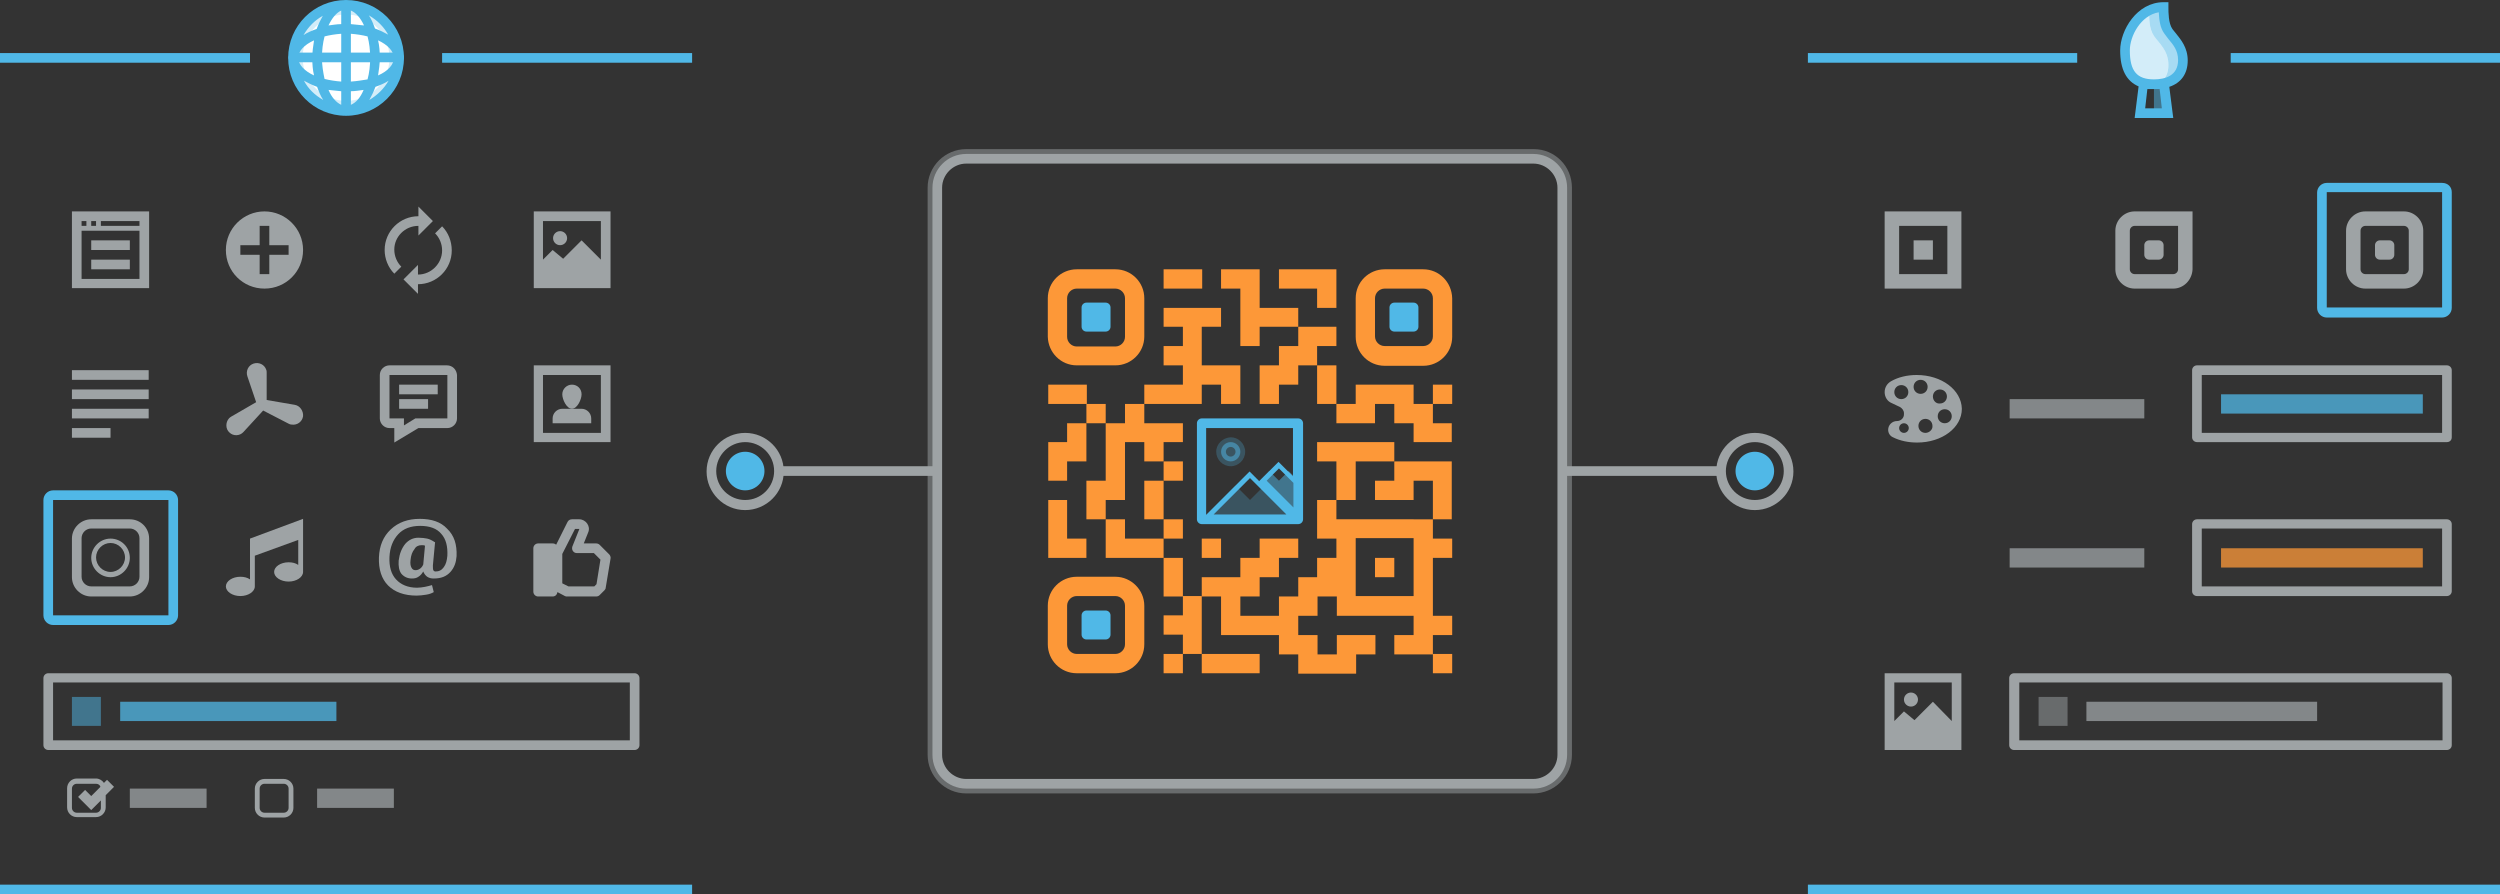 <?xml version="1.0" encoding="utf-8"?>
<!-- Generator: Adobe Illustrator 18.1.1, SVG Export Plug-In . SVG Version: 6.00 Build 0)  -->
<!DOCTYPE svg PUBLIC "-//W3C//DTD SVG 1.1//EN" "http://www.w3.org/Graphics/SVG/1.1/DTD/svg11.dtd">
<svg version="1.1" id="Ebene_1" xmlns="http://www.w3.org/2000/svg" xmlns:xlink="http://www.w3.org/1999/xlink" x="0px" y="0px"
	 width="570px" height="203.9px" viewBox="0 0 570 203.9" enable-background="new 0 0 570 203.9" xml:space="preserve">
<rect x="0" y="0" width="570" height="203.9" fill="#333333" stroke="none"/>
<g>
	<g>
		<g>
			<path fill="#9EA3A5" d="M144.7,171H11c-0.6,0-1.1-0.5-1.1-1.1v-15.3c0-0.6,0.5-1.1,1.1-1.1h133.7c0.6,0,1.1,0.5,1.1,1.1v15.3
				C145.8,170.5,145.3,171,144.7,171z M12.1,168.8h131.5v-13.2H12.1V168.8z"/>
		</g>
	</g>
	<g>
		<g>
			<path fill="#9EA3A5" d="M121.7,48.2v17.5h17.5V48.2H121.7z M132.6,54.8l-4.2,4.2l-2.4-2l-2.2,2.2v-8.8H137v8.8L132.6,54.8z"/>
		</g>
		<g>
			<circle fill="#9EA3A5" cx="127.7" cy="54.3" r="1.6"/>
		</g>
	</g>
	<g>
		<g>
			<path fill="#50B8E7" d="M38.4,114v26.3H12.1V114H38.4 M38.4,111.8H12.1c-1.2,0-2.2,1-2.2,2.2v26.3c0,1.2,1,2.2,2.2,2.2h26.3
				c1.2,0,2.2-1,2.2-2.2V114C40.6,112.8,39.6,111.8,38.4,111.8L38.4,111.8z"/>
		</g>
	</g>
	<g>
		<g>
			<path fill="#9EA3A5" d="M557.9,100.8h-57c-0.6,0-1.1-0.5-1.1-1.1V84.4c0-0.6,0.5-1.1,1.1-1.1h57c0.6,0,1.1,0.5,1.1,1.1v15.3
				C559,100.4,558.5,100.8,557.9,100.8z M502,98.7h54.8V85.5H502V98.7z"/>
		</g>
	</g>
	<g opacity="0.75">
		<g>
			<rect x="506.4" y="89.9" fill="#50B8E7" width="46" height="4.4"/>
		</g>
	</g>
	<g opacity="0.75">
		<g>
			<rect x="458.2" y="91" fill="#9EA3A5" width="30.7" height="4.4"/>
		</g>
	</g>
	<g opacity="0.75">
		<g>
			<rect x="458.2" y="125" fill="#9EA3A5" width="30.7" height="4.4"/>
		</g>
	</g>
	<g>
		<g>
			<path fill="#9EA3A5" d="M557.9,135.9h-57c-0.6,0-1.1-0.5-1.1-1.1v-15.3c0-0.6,0.5-1.1,1.1-1.1h57c0.6,0,1.1,0.5,1.1,1.1v15.3
				C559,135.4,558.5,135.9,557.9,135.9z M502,133.7h54.8v-13.2H502V133.7z"/>
		</g>
	</g>
	<g>
		<g>
			<g opacity="0.5">
				<g>
					<rect x="16.4" y="158.9" fill="#50B8E7" width="6.6" height="6.6"/>
				</g>
			</g>
			<g opacity="0.75">
				<g>
					<rect x="27.4" y="160" fill="#50B8E7" width="49.3" height="4.4"/>
				</g>
			</g>
			<g opacity="0.75">
				<g>
					<rect x="29.6" y="179.8" fill="#9EA3A5" width="17.5" height="4.4"/>
				</g>
			</g>
		</g>
	</g>
	<g>
		<g opacity="0.5">
			<g>
				<path fill="#9EA3A5" d="M349.7,36.2c3.6,0,6.6,2.9,6.6,6.6v129.3c0,3.6-2.9,6.6-6.6,6.6H220.3c-3.6,0-6.6-2.9-6.6-6.6V42.8
					c0-3.6,2.9-6.6,6.6-6.6H349.7 M349.7,34H220.3c-4.8,0-8.8,3.9-8.8,8.8v129.3c0,4.8,3.9,8.8,8.8,8.8h129.3c4.8,0,8.8-3.9,8.8-8.8
					V42.8C358.4,37.9,354.5,34,349.7,34L349.7,34z"/>
			</g>
		</g>
		<g>
			<path fill="#9EA3A5" d="M349.7,179.8H220.3c-4.2,0-7.7-3.4-7.7-7.7V42.8c0-4.2,3.4-7.7,7.7-7.7h129.3c4.2,0,7.7,3.4,7.7,7.7
				v129.3C357.3,176.3,353.9,179.8,349.7,179.8z M220.3,37.3c-3,0-5.5,2.5-5.5,5.5v129.3c0,3,2.5,5.5,5.5,5.5h129.3
				c3,0,5.5-2.5,5.5-5.5V42.8c0-3-2.5-5.5-5.5-5.5H220.3z"/>
		</g>
		<g>
			<rect x="356.2" y="106.3" fill="#9EA3A5" width="36.2" height="2.2"/>
		</g>
		<g>
			<rect x="177.6" y="106.3" fill="#9EA3A5" width="36.2" height="2.2"/>
		</g>
	</g>
	<g>
		<g>
			<path fill="#9EA3A5" d="M29.6,118.4h-8.8c-2.4,0-4.4,2-4.4,4.4v8.8c0,2.4,2,4.4,4.4,4.4h8.8c2.4,0,4.4-2,4.4-4.4v-8.8
				C34,120.3,32,118.4,29.6,118.4z M31.8,131.5c0,1.2-1,2.2-2.2,2.2h-8.8c-1.2,0-2.2-1-2.2-2.2v-8.8c0-1.2,1-2.2,2.2-2.2h8.8
				c1.2,0,2.2,1,2.2,2.2V131.5z"/>
		</g>
		<g>
			<path fill="#9EA3A5" d="M25.2,122.8c-2.4,0-4.4,2-4.4,4.4c0,2.4,2,4.4,4.4,4.4c2.4,0,4.4-2,4.4-4.4
				C29.6,124.7,27.6,122.8,25.2,122.8z M25.2,130.4c-1.8,0-3.3-1.5-3.3-3.3s1.5-3.3,3.3-3.3c1.8,0,3.3,1.5,3.3,3.3
				S27,130.4,25.2,130.4z"/>
		</g>
	</g>
	<g>
		<g>
			<path fill="#9EA3A5" d="M101.9,83.3H88.8c-1.2,0-2.2,1-2.2,2.2v9.9c0,1.2,1,2.2,2.2,2.2h1.1v3.3l5.5-3.3h6.6c1.2,0,2.2-1,2.2-2.2
				v-9.9C104.1,84.3,103.2,83.3,101.9,83.3z M101.9,95.4h-6.6h-0.6l-0.5,0.3L92.1,97v-1.6h-2.2h-1.1v-9.9h13.2V95.4z"/>
		</g>
		<g>
			<rect x="91" y="91" fill="#9EA3A5" width="6.6" height="2.2"/>
		</g>
		<g>
			<rect x="91" y="87.7" fill="#9EA3A5" width="8.8" height="2.2"/>
		</g>
	</g>
	<g>
		<g>
			<rect x="16.4" y="97.6" fill="#9EA3A5" width="8.8" height="2.2"/>
		</g>
	</g>
	<g>
		<g>
			<rect x="16.4" y="93.2" fill="#9EA3A5" width="17.5" height="2.2"/>
		</g>
	</g>
	<g>
		<g>
			<rect x="16.4" y="84.4" fill="#9EA3A5" width="17.5" height="2.2"/>
		</g>
	</g>
	<g>
		<g>
			<rect x="16.4" y="88.8" fill="#9EA3A5" width="17.5" height="2.2"/>
		</g>
	</g>
	<g>
		<g>
			<path fill="#9EA3A5" d="M137,85.5v13.2h-13.2V85.5H137 M139.2,83.3h-17.5v17.5h17.5V83.3L139.2,83.3z"/>
		</g>
	</g>
	<g>
		<g>
			<path fill="#9EA3A5" d="M134.8,96.5h-8.8v-1.1c0-1.2,1-2.2,2.2-2.2h4.4c1.2,0,2.2,1,2.2,2.2V96.5z"/>
		</g>
	</g>
	<g>
		<g>
			<path fill="#9EA3A5" d="M132.6,89.9c0,1.2-1,3.3-2.2,3.3c-1.2,0-2.2-2.1-2.2-3.3s1-2.2,2.2-2.2C131.7,87.7,132.6,88.7,132.6,89.9
				z"/>
		</g>
	</g>
	<g>
		<g>
			<g>
				<g>
					<path fill="#9EA3A5" d="M60.3,48.2c-4.8,0-8.8,3.9-8.8,8.8s3.9,8.8,8.8,8.8s8.8-3.9,8.8-8.8S65.1,48.2,60.3,48.2z M65.8,58.1
						h-4.4v4.4h-2.2v-4.4h-4.4v-2.2h4.4v-4.4h2.2v4.4h4.4V58.1z"/>
				</g>
			</g>
		</g>
	</g>
	<g>
		<path fill="#9EA3A5" d="M57,122.8v9.3c-0.6-0.4-1.3-0.6-2.2-0.6c-1.8,0-3.3,1-3.3,2.2s1.5,2.2,3.3,2.2s3.3-1,3.3-2.2v-7l9.9-3.6
			v5.7c-0.6-0.4-1.3-0.6-2.2-0.6c-1.8,0-3.3,1-3.3,2.2s1.5,2.2,3.3,2.2c1.8,0,3.3-1,3.3-2.2v-12.1L57,122.8z"/>
	</g>
	<g>
		<g>
			<path fill="#9EA3A5" d="M104.1,126.8c-0.1,1.4-0.5,2.6-1.4,3.6c-0.9,1-2.1,1.5-3.8,1.5c-0.6,0-1-0.1-1.5-0.4
				c-0.4-0.3-0.7-0.7-0.9-1.2c-0.3,0.5-0.6,0.9-1.1,1.2c-0.4,0.3-0.9,0.4-1.5,0.4c-1,0-1.8-0.4-2.4-1.1c-0.5-0.7-0.7-1.7-0.6-3
				c0.2-1.6,0.7-2.8,1.5-3.8c0.8-0.9,1.8-1.4,3-1.4c0.8,0,1.5,0.1,2,0.2s1.1,0.4,1.7,0.8l0,0h0.1l-0.5,5.3c0,0.5,0,0.9,0.1,1.1
				c0.1,0.2,0.3,0.3,0.5,0.3c0.8,0,1.4-0.3,1.9-1c0.5-0.7,0.7-1.5,0.8-2.6c0.1-2.1-0.3-3.8-1.4-5c-1-1.2-2.6-1.8-4.8-1.8
				c-2.1,0-3.8,0.6-5,1.9c-1.2,1.3-1.9,3-2,5.2c-0.1,2.2,0.4,3.9,1.5,5.1c1.1,1.2,2.7,1.9,4.8,1.9c0.6,0,1.2-0.1,1.8-0.2
				c0.6-0.1,1.2-0.3,1.6-0.4l0.4,1.6c-0.5,0.3-1.1,0.5-1.8,0.6c-0.7,0.1-1.4,0.2-2.1,0.2c-2.8,0-5-0.8-6.5-2.3s-2.2-3.7-2.1-6.4
				c0.1-2.7,1-4.8,2.7-6.4c1.7-1.6,3.9-2.4,6.6-2.4c2.7,0,4.8,0.7,6.2,2.2C103.6,122.1,104.2,124.2,104.1,126.8z M93.6,127.7
				c-0.1,0.8,0,1.3,0.2,1.7c0.2,0.4,0.5,0.6,0.9,0.6c0.4,0,0.7-0.1,1-0.3c0.3-0.2,0.6-0.5,0.8-1l0.4-4.3c-0.2,0-0.3-0.1-0.4-0.1
				c-0.1,0-0.3,0-0.4,0c-0.7,0-1.3,0.3-1.6,0.9C94,125.8,93.7,126.6,93.6,127.7z"/>
		</g>
	</g>
	<g>
		<path fill="#9EA3A5" d="M138.9,126.4l-2.2-2.2c-0.2-0.2-0.5-0.3-0.8-0.3h-2.8l1-2.5c0.3-0.7,0.2-1.4-0.2-2c-0.4-0.6-1.1-1-1.8-1
			h-1.7c-0.4,0-0.8,0.2-1,0.6l-2.6,5.2c-0.2-0.2-0.5-0.3-0.8-0.3h-3.3c-0.6,0-1.1,0.5-1.1,1.1v9.9c0,0.6,0.5,1.1,1.1,1.1h3.3
			c0.6,0,1-0.4,1.1-1l1.7,0.9c0.2,0.1,0.3,0.1,0.5,0.1h6.6c0.3,0,0.6-0.1,0.8-0.3l1.1-1.1c0.2-0.2,0.3-0.4,0.3-0.6l1.1-6.6
			C139.3,127,139.1,126.6,138.9,126.4z M136,133.2l-0.5,0.5h-5.9l-1.4-0.7v-6.7l2.9-5.7h1l-1.6,4c-0.1,0.3-0.1,0.7,0.1,1
			c0.2,0.3,0.5,0.5,0.9,0.5h3.9l1.5,1.5L136,133.2z"/>
	</g>
	<g>
		<path fill="#9EA3A5" d="M67.2,92.3l-6.4-1.1l0-6.2c0-0.2,0-0.5-0.1-0.7c-0.4-1.2-1.7-1.8-2.9-1.4c-1.2,0.4-1.8,1.7-1.4,2.9l2,5.9
			l-5.7,3.3c-0.2,0.1-0.4,0.3-0.5,0.4c-0.8,0.9-0.8,2.4,0.1,3.2c0.9,0.9,2.4,0.8,3.2-0.1l4.5-4.9l5.8,3c0.2,0.1,0.4,0.2,0.7,0.2
			c1.2,0.2,2.4-0.6,2.6-1.9C69.2,93.7,68.4,92.5,67.2,92.3z"/>
	</g>
	<g>
		<g>
			<path fill="#9EA3A5" d="M100.8,51.6l-1.6,1.6c1,1,1.6,2.4,1.6,3.9c0,3-2.5,5.5-5.5,5.5v-2.2l-3.3,3.3l3.3,3.3v-2.2
				c4.2,0,7.7-3.4,7.7-7.7C103,55,102.2,53,100.8,51.6z"/>
		</g>
		<g>
			<path fill="#9EA3A5" d="M95.4,51.5v2.2l3.3-3.3l-3.3-3.3v2.2c-4.2,0-7.7,3.4-7.7,7.7c0,2,0.8,4,2.2,5.4l1.6-1.6
				c-1-1-1.6-2.4-1.6-3.9C89.9,54,92.3,51.5,95.4,51.5z"/>
		</g>
	</g>
	<g>
		<g>
			<rect x="20.8" y="59.2" fill="#9EA3A5" width="8.8" height="2.2"/>
		</g>
		<g>
			<rect x="20.8" y="54.8" fill="#9EA3A5" width="8.8" height="2.2"/>
		</g>
		<g>
			<path fill="#9EA3A5" d="M34,48.2H16.4v17.5H34V48.2z M20.8,50.4h1.1v1.1h-1.1V50.4z M18.6,50.4h1.1v1.1h-1.1V50.4z M31.8,63.6
				H18.6v-11h13.2V63.6z M31.8,51.5H23v-1.1h8.8V51.5z"/>
		</g>
	</g>
	<g>
		<g>
			<path fill="#9EA3A5" d="M447.2,65.8h-17.5V48.2h17.5V65.8z M433,62.5h11v-11h-11V62.5z"/>
		</g>
	</g>
	<g>
		<g>
			<path fill="#9EA3A5" d="M495.5,65.8h-8.8c-2.4,0-4.4-2-4.4-4.4v-8.8c0-2.4,2-4.4,4.4-4.4h13.2v13.2
				C499.8,63.8,497.9,65.8,495.5,65.8z M486.7,62.5h8.8c0.6,0,1.1-0.5,1.1-1.1v-9.9h-9.9c-0.6,0-1.1,0.5-1.1,1.1v8.8
				C485.6,62,486.1,62.5,486.7,62.5z"/>
		</g>
	</g>
	<g>
		<g>
			<path fill="#50B8E7" d="M556.8,43.8v26.3h-26.3V43.8H556.8 M556.8,41.7h-26.3c-1.2,0-2.2,1-2.2,2.2v26.3c0,1.2,1,2.2,2.2,2.2
				h26.3c1.2,0,2.2-1,2.2-2.2V43.8C559,42.6,558.1,41.7,556.8,41.7L556.8,41.7z"/>
		</g>
	</g>
	<g>
		<g>
			<path fill="#9EA3A5" d="M548.1,65.8h-8.8c-2.4,0-4.4-2-4.4-4.4v-8.8c0-2.4,2-4.4,4.4-4.4h8.8c2.4,0,4.4,2,4.4,4.4v8.8
				C552.5,63.8,550.5,65.8,548.1,65.8z M539.3,62.5h8.8c0.6,0,1.1-0.5,1.1-1.1v-8.8c0-0.6-0.5-1.1-1.1-1.1h-8.8
				c-0.6,0-1.1,0.5-1.1,1.1v8.8C538.2,62,538.7,62.5,539.3,62.5z"/>
		</g>
	</g>
	<g>
		<rect x="436.3" y="54.8" fill="#9EA3A5" width="4.4" height="4.4"/>
	</g>
	<g>
		<path fill="#9EA3A5" d="M492.2,59.2H490c-0.6,0-1.1-0.5-1.1-1.1v-2.2c0-0.6,0.5-1.1,1.1-1.1h2.2c0.6,0,1.1,0.5,1.1,1.1v2.2
			C493.3,58.7,492.8,59.2,492.2,59.2z"/>
	</g>
	<g>
		<path fill="#9EA3A5" d="M544.8,59.2h-2.2c-0.6,0-1.1-0.5-1.1-1.1v-2.2c0-0.6,0.5-1.1,1.1-1.1h2.2c0.6,0,1.1,0.5,1.1,1.1v2.2
			C545.9,58.7,545.4,59.2,544.8,59.2z"/>
	</g>
	<path fill="#9EA3A5" d="M26,179.4l-1.6-1.6l-0.7,0.7c-0.4-0.6-1.1-1-1.8-1h-4.4c-1.2,0-2.2,1-2.2,2.2v4.4c0,1.2,1,2.2,2.2,2.2h4.4
		c1.2,0,2.2-1,2.2-2.2v-2.8L26,179.4z M23,184.2c0,0.6-0.5,1.1-1.1,1.1h-4.4c-0.6,0-1.1-0.5-1.1-1.1v-4.4c0-0.6,0.5-1.1,1.1-1.1h4.4
		c0.5,0,0.9,0.3,1,0.7l-2.1,2.1l-1.4-1.4l-1.6,1.6l3,3l2.2-2.2V184.2z"/>
	<g opacity="0.75">
		<g>
			<rect x="72.3" y="179.8" fill="#9EA3A5" width="17.5" height="4.4"/>
		</g>
	</g>
	<g>
		<g>
			<path fill="#9EA3A5" d="M64.7,178.7c0.6,0,1.1,0.5,1.1,1.1v4.4c0,0.6-0.5,1.1-1.1,1.1h-4.4c-0.6,0-1.1-0.5-1.1-1.1v-4.4
				c0-0.6,0.5-1.1,1.1-1.1H64.7 M64.7,177.6h-4.4c-1.2,0-2.2,1-2.2,2.2v4.4c0,1.2,1,2.2,2.2,2.2h4.4c1.2,0,2.2-1,2.2-2.2v-4.4
				C66.9,178.6,65.9,177.6,64.7,177.6L64.7,177.6z"/>
		</g>
	</g>
	<g>
		<path fill="#9EA3A5" d="M437,85.5c-2.2,0-4.2,0.5-5.8,1.4c-0.9,0.5-1.5,1.4-1.5,2.5v0c0,1.1,0.6,2.1,1.6,2.5l1.9,0.9
			c0.5,0.3,0.9,0.8,0.9,1.4v0.3c0,0.8-0.7,1.5-1.6,1.5c-1.1,0-2,0.9-2,2v0c0,0.7,0.4,1.4,1.1,1.7c1.6,0.8,3.5,1.2,5.5,1.2
			c5.7,0,10.2-3.4,10.2-7.7C447.2,88.9,442.7,85.5,437,85.5z M434.1,98.7c-0.6,0-1.1-0.5-1.1-1.1c0-0.6,0.5-1.1,1.1-1.1
			c0.6,0,1.1,0.5,1.1,1.1C435.2,98.2,434.7,98.7,434.1,98.7z M433.5,91c-0.9,0-1.6-0.7-1.6-1.6s0.7-1.6,1.6-1.6s1.6,0.7,1.6,1.6
			S434.4,91,433.5,91z M436.3,88.2c0-0.9,0.7-1.6,1.6-1.6s1.6,0.7,1.6,1.6c0,0.9-0.7,1.6-1.6,1.6S436.3,89.1,436.3,88.2z M439,98.7
			c-0.9,0-1.6-0.7-1.6-1.6c0-0.9,0.7-1.6,1.6-1.6s1.6,0.7,1.6,1.6C440.7,97.9,439.9,98.7,439,98.7z M440.7,90.4
			c0-0.9,0.7-1.6,1.6-1.6c0.9,0,1.6,0.7,1.6,1.6s-0.7,1.6-1.6,1.6C441.4,92.1,440.7,91.3,440.7,90.4z M443.4,96.5
			c-0.9,0-1.6-0.7-1.6-1.6s0.7-1.6,1.6-1.6s1.6,0.7,1.6,1.6S444.3,96.5,443.4,96.5z"/>
	</g>
	<g opacity="0.75">
		<g>
			<rect x="506.4" y="125" fill="#FD9838" width="46" height="4.4"/>
		</g>
	</g>
	<g>
		<g>
			<path fill="#9EA3A5" d="M429.7,153.5V171h17.5v-17.5H429.7z M440.7,160l-4.2,4.2l-2.4-2l-2.2,2.2v-8.8H445v8.8L440.7,160z"/>
		</g>
		<g>
			<circle fill="#9EA3A5" cx="435.7" cy="159.5" r="1.6"/>
		</g>
	</g>
	<g>
		<g>
			<path fill="#9EA3A5" d="M557.9,171h-98.7c-0.6,0-1.1-0.5-1.1-1.1v-15.3c0-0.6,0.5-1.1,1.1-1.1h98.7c0.6,0,1.1,0.5,1.1,1.1v15.3
				C559,170.5,558.5,171,557.9,171z M460.4,168.8h96.5v-13.2h-96.5V168.8z"/>
		</g>
	</g>
	<g opacity="0.75">
		<g>
			<rect x="475.7" y="160" fill="#9EA3A5" width="52.6" height="4.4"/>
		</g>
	</g>
	<g opacity="0.5">
		<g>
			<rect x="464.8" y="158.9" fill="#9EA3A5" width="6.6" height="6.6"/>
		</g>
	</g>
	<g>
		<rect x="100.8" y="12.1" fill="#50B8E7" width="57" height="2.2"/>
	</g>
	<g>
		<rect x="0" y="201.7" fill="#50B8E7" width="157.8" height="2.2"/>
	</g>
	<g>
		<rect x="412.2" y="201.7" fill="#50B8E7" width="157.8" height="2.2"/>
	</g>
	<g>
		<rect y="12.1" fill="#50B8E7" width="57" height="2.2"/>
	</g>
	<circle fill="#FFFFFF" cx="78.9" cy="13.2" r="12.1"/>
	<g opacity="0.25">
		<g>
			<path fill="#50B8E7" d="M78.9,3.3c5.4,0,9.9,4.4,9.9,9.9S84.4,23,78.9,23c-5.4,0-9.9-4.4-9.9-9.9S73.5,3.3,78.9,3.3 M78.9,1.1
				c-6.7,0-12.1,5.4-12.1,12.1s5.4,12.1,12.1,12.1c6.7,0,12.1-5.4,12.1-12.1S85.6,1.1,78.9,1.1L78.9,1.1z"/>
		</g>
	</g>
	<path fill="#50B8E7" d="M78.9,0c-7.3,0-13.2,5.9-13.2,13.2s5.9,13.2,13.2,13.2c7.3,0,13.2-5.9,13.2-13.2S86.2,0,78.9,0z M86.2,17.2
		c0.2-1.3,0.4-2.6,0.4-4s-0.1-2.8-0.4-4c2.2,1,3.6,2.5,3.6,4S88.5,16.2,86.2,17.2z M68,13.2c0-1.6,1.4-3,3.6-4
		c-0.2,1.3-0.4,2.6-0.4,4s0.1,2.8,0.4,4C69.4,16.2,68,14.7,68,13.2z M73.4,13.2c0-1.7,0.2-3.4,0.6-4.9c1.2-0.3,2.4-0.5,3.8-0.6v10.9
		c-1.3-0.1-2.6-0.3-3.8-0.6C73.7,16.6,73.4,14.9,73.4,13.2z M83,5.8C82,5.7,81,5.6,80,5.5V2.4C81.2,2.9,82.2,4.1,83,5.8z M77.8,2.4
		v3.1c-1,0-2,0.2-2.9,0.3C75.7,4.1,76.7,2.9,77.8,2.4z M77.8,20.8v3.1c-1.1-0.5-2.2-1.7-2.9-3.4C75.8,20.6,76.8,20.7,77.8,20.8z
		 M80,23.9v-3.1c1,0,2-0.2,2.9-0.3C82.2,22.2,81.2,23.4,80,23.9z M80,18.6V7.7c1.3,0.1,2.6,0.3,3.8,0.6c0.4,1.5,0.6,3.1,0.6,4.9
		s-0.2,3.4-0.6,4.9C82.6,18.3,81.4,18.5,80,18.6z M88.5,7.9c-0.9-0.5-1.9-1-3-1.4c-0.4-1.1-0.8-2.1-1.4-3C86,4.6,87.5,6.1,88.5,7.9z
		 M73.6,3.6c-0.5,0.9-1,1.9-1.4,3c-1.1,0.4-2.1,0.8-3,1.4C70.3,6.1,71.8,4.6,73.6,3.6z M69.3,18.4c0.9,0.5,1.9,1,3,1.4
		c0.4,1.1,0.8,2.1,1.4,3C71.8,21.7,70.3,20.3,69.3,18.4z M84.2,22.8c0.5-0.9,1-1.9,1.4-3c1.1-0.4,2.1-0.8,3-1.4
		C87.5,20.3,86,21.7,84.2,22.8z"/>
	<g>
		<path fill="#50B8E7" d="M91,14.2H66.9c-0.6,0-1.1-0.5-1.1-1.1s0.5-1.1,1.1-1.1H91c0.6,0,1.1,0.5,1.1,1.1S91.6,14.2,91,14.2z"/>
	</g>
	<g>
		<rect x="508.6" y="12.1" fill="#50B8E7" width="61.4" height="2.2"/>
	</g>
	<g>
		<rect x="412.2" y="12.1" fill="#50B8E7" width="61.4" height="2.2"/>
	</g>
	<g>
		<g>
			<path fill="#FFFFFF" d="M494.4,7.1c-1.1-1.5-1.1-4-1.1-5.5c-5.5,0-8.8,5.8-8.8,9.9c0,5.4,2.2,7.7,6.6,7.7c4.4,0,6.6-2.2,6.6-5.5
				S495.4,8.7,494.4,7.1z"/>
		</g>
		<g opacity="0.5">
			<g>
				<path fill="#50B8E7" d="M497.7,13.7c0-3.3-2.2-5-3.3-6.6c-1.1-1.5-1.1-4-1.1-5.5c-1.5,0-2.8,0.4-3.9,1.1c0.2,0,0.4,0,0.6,0
					c0,1.5,0,3.9,1.1,5.5c1.1,1.6,3.3,3.3,3.3,6.6c0,1.9-0.7,3.3-2.1,4.3C495.8,18.7,497.7,16.7,497.7,13.7z"/>
			</g>
		</g>
		<g opacity="0.5">
			<g>
				<polygon fill="#50B8E7" points="494.4,25.8 491.1,25.8 491.1,19.2 493.3,19.2 				"/>
			</g>
		</g>
		<path fill="#50B8E7" d="M494.4,0.5h-1.1c-6.1,0-9.9,6.4-9.9,11c0,4.3,1.4,7,4.2,8.2l-0.9,7.2h8.8l-0.9-7.1c2.7-0.9,4.2-3,4.2-6
			c0-3-1.6-4.8-2.7-6.2c-0.3-0.4-0.6-0.7-0.8-1c-0.9-1.3-0.9-3.8-0.9-4.9V0.5z M492.4,20.3l0.5,4.4h-3.8l0.5-4.4H492.4z M492.2,2.8
			c0.1,1.8,0.3,3.6,1.3,4.9c0.3,0.4,0.6,0.8,0.9,1.2c1.1,1.3,2.2,2.6,2.2,4.8c0,3.6-3,4.4-5.5,4.4c-3.9,0-5.5-1.9-5.5-6.6
			C485.6,8.2,488.1,3.5,492.2,2.8z"/>
		<g opacity="0.25">
			<path fill="#50B8E7" d="M494.4,14.8c0-3.3-2.2-5-3.3-6.6c-1.1-1.5-1.1-4-1.1-5.5c-0.2,0-0.4,0-0.6,0c-3.1,1.9-4.8,5.8-4.8,8.7
				c0,5.4,2.2,7.7,6.6,7.7c0.4,0,0.8,0,1.2-0.1C493.6,18.1,494.4,16.7,494.4,14.8z"/>
		</g>
	</g>
	<g>
		<g>
			<g>
				<path fill="#9EA3A5" d="M400.1,100.8c3.6,0,6.6,2.9,6.6,6.6c0,3.6-2.9,6.6-6.6,6.6c-3.6,0-6.6-2.9-6.6-6.6
					C393.5,103.8,396.5,100.8,400.1,100.8 M400.1,98.7c-4.8,0-8.8,3.9-8.8,8.8c0,4.8,3.9,8.8,8.8,8.8c4.8,0,8.8-3.9,8.8-8.8
					C408.9,102.6,404.9,98.7,400.1,98.7L400.1,98.7z"/>
			</g>
		</g>
	</g>
	<g>
		<circle fill="#50B8E7" cx="400.1" cy="107.4" r="4.4"/>
	</g>
	<g>
		<g>
			<g>
				<path fill="#50B8E7" d="M252.1,75.6h-4.4c-0.6,0-1.1-0.5-1.1-1.1v-4.4c0-0.6,0.5-1.1,1.1-1.1h4.4c0.6,0,1.1,0.5,1.1,1.1v4.4
					C253.2,75.1,252.7,75.6,252.1,75.6z"/>
			</g>
			<g>
				<path fill="#50B8E7" d="M252.1,145.8h-4.4c-0.6,0-1.1-0.5-1.1-1.1v-4.4c0-0.6,0.5-1.1,1.1-1.1h4.4c0.6,0,1.1,0.5,1.1,1.1v4.4
					C253.2,145.3,252.7,145.8,252.1,145.8z"/>
			</g>
			<g>
				<polygon fill="#FD9838" points="287.2,70.2 287.2,65.8 287.2,61.4 278.4,61.4 278.4,65.8 282.8,65.8 282.8,78.9 287.2,78.9 
					287.2,74.5 296,74.5 296,70.2 				"/>
				<polygon fill="#FD9838" points="309.1,105.2 317.9,105.2 317.9,100.8 309.1,100.8 304.7,100.8 300.3,100.8 300.3,105.2 
					304.7,105.2 304.7,114 309.1,114 				"/>
				<polygon fill="#FD9838" points="317.9,109.6 313.5,109.6 313.5,114 322.3,114 322.3,109.6 326.7,109.6 326.7,118.4 331,118.4 
					331,105.2 317.9,105.2 				"/>
				<polygon fill="#FD9838" points="322.3,87.7 309.1,87.7 309.1,92.1 304.7,92.1 304.7,96.5 313.5,96.5 313.5,92.1 317.9,92.1 
					317.9,96.5 322.3,96.5 322.3,100.8 331,100.8 331,96.5 326.7,96.5 326.7,92.1 322.3,92.1 				"/>
				<rect x="300.3" y="83.3" fill="#FD9838" width="4.4" height="8.8"/>
				<polygon fill="#FD9838" points="274,87.7 278.4,87.7 278.4,92.1 282.8,92.1 282.8,83.3 274,83.3 274,74.5 278.4,74.5 
					278.4,70.2 265.3,70.2 265.3,74.5 269.7,74.5 269.7,78.9 265.3,78.9 265.3,83.3 269.7,83.3 269.7,87.7 260.9,87.7 260.9,92.1 
					274,92.1 				"/>
				<rect x="239" y="87.7" fill="#FD9838" width="8.8" height="4.4"/>
				<rect x="247.7" y="92.1" fill="#FD9838" width="4.4" height="4.4"/>
				<rect x="326.7" y="149.1" fill="#FD9838" width="4.4" height="4.4"/>
				<rect x="274" y="149.1" fill="#FD9838" width="13.2" height="4.4"/>
				<rect x="265.3" y="149.1" fill="#FD9838" width="4.4" height="4.4"/>
				<rect x="265.3" y="127.2" fill="#FD9838" width="4.4" height="8.8"/>
				<polygon fill="#FD9838" points="269.7,140.3 265.3,140.3 265.3,144.7 269.7,144.7 269.7,149.1 274,149.1 274,135.9 269.7,135.9 
									"/>
				<rect x="326.7" y="87.7" fill="#FD9838" width="4.4" height="4.4"/>
				<rect x="313.5" y="127.2" fill="#FD9838" width="4.4" height="4.4"/>
				<path fill="#FD9838" d="M304.7,118.4V114h-4.4v8.8h4.4v4.4h-4.4v4.4H296v4.4h-4.4v4.4h-8.8v-4.4h4.4v-4.4h4.4v-4.4h4.4v-4.4
					h-8.8v4.4h-4.4v4.4H274v4.4h4.4v8.8h13.2v4.4h4.4v4.4h13.2v-4.4h4.4v-4.4h-8.8v4.4h-4.4v-4.4H296v-4.4h4.4v-4.4h4.4v4.4h17.5
					v4.4h-4.4v4.4h8.8v-4.4h4.4v-4.4h-4.4v-13.2h4.4v-4.4h-4.4v-4.4H304.7z M322.3,135.9h-13.2v-13.2h13.2V135.9z"/>
				<rect x="260.9" y="109.6" fill="#FD9838" width="4.4" height="8.8"/>
				<rect x="265.3" y="105.2" fill="#FD9838" width="4.4" height="4.4"/>
				<rect x="265.3" y="118.4" fill="#FD9838" width="4.4" height="4.4"/>
				<rect x="274" y="122.8" fill="#FD9838" width="4.4" height="4.4"/>
				<polygon fill="#FD9838" points="256.5,122.8 256.5,118.4 252.1,118.4 252.1,122.8 252.1,127.2 265.3,127.2 265.3,122.8 				"/>
				<polygon fill="#FD9838" points="247.7,127.2 247.7,122.8 243.3,122.8 243.3,114 239,114 239,127.2 				"/>
				<polygon fill="#FD9838" points="243.3,100.8 239,100.8 239,109.6 243.3,109.6 243.3,105.2 247.7,105.2 247.7,96.5 243.3,96.5 
									"/>
				<polygon fill="#FD9838" points="256.5,114 256.5,100.8 260.9,100.8 260.9,105.2 265.3,105.2 265.3,100.8 269.7,100.8 
					269.7,96.5 265.3,96.5 260.9,96.5 260.9,92.1 256.5,92.1 256.5,96.5 252.1,96.5 252.1,109.6 247.7,109.6 247.7,118.4 
					252.1,118.4 252.1,114 				"/>
				<polygon fill="#FD9838" points="300.3,70.2 304.7,70.2 304.7,61.4 291.6,61.4 291.6,65.8 300.3,65.8 				"/>
				<polygon fill="#FD9838" points="304.7,78.9 304.7,74.5 296,74.5 296,78.9 291.6,78.9 291.6,83.3 287.2,83.3 287.2,92.1 
					291.6,92.1 291.6,87.7 296,87.7 296,83.3 300.3,83.3 300.3,78.9 				"/>
				<rect x="265.3" y="61.4" fill="#FD9838" width="8.8" height="4.4"/>
				<path fill="#FD9838" d="M245.5,83.3h8.8c3.6,0,6.6-2.9,6.6-6.6V68c0-3.6-2.9-6.6-6.6-6.6h-8.8c-3.6,0-6.6,2.9-6.6,6.6v8.8
					C239,80.4,241.9,83.3,245.5,83.3z M243.3,68c0-1.2,1-2.2,2.2-2.2h8.8c1.2,0,2.2,1,2.2,2.2v8.8c0,1.2-1,2.2-2.2,2.2h-8.8
					c-1.2,0-2.2-1-2.2-2.2V68z"/>
				<path fill="#FD9838" d="M254.3,131.5h-8.8c-3.6,0-6.6,2.9-6.6,6.6v8.8c0,3.6,2.9,6.6,6.6,6.6h8.8c3.6,0,6.6-2.9,6.6-6.6v-8.8
					C260.9,134.5,257.9,131.5,254.3,131.5z M256.5,146.9c0,1.2-1,2.2-2.2,2.2h-8.8c-1.2,0-2.2-1-2.2-2.2v-8.8c0-1.2,1-2.2,2.2-2.2
					h8.8c1.2,0,2.2,1,2.2,2.2V146.9z"/>
				<path fill="#FD9838" d="M324.5,61.4h-8.8c-3.6,0-6.6,2.9-6.6,6.6v8.8c0,3.6,2.9,6.6,6.6,6.6h8.8c3.6,0,6.6-2.9,6.6-6.6V68
					C331,64.3,328.1,61.4,324.5,61.4z M326.7,76.7c0,1.2-1,2.2-2.2,2.2h-8.8c-1.2,0-2.2-1-2.2-2.2V68c0-1.2,1-2.2,2.2-2.2h8.8
					c1.2,0,2.2,1,2.2,2.2V76.7z"/>
			</g>
			<g>
				<path fill="#50B8E7" d="M322.3,75.6h-4.4c-0.6,0-1.1-0.5-1.1-1.1v-4.4c0-0.6,0.5-1.1,1.1-1.1h4.4c0.6,0,1.1,0.5,1.1,1.1v4.4
					C323.4,75.1,322.9,75.6,322.3,75.6z"/>
			</g>
		</g>
	</g>
	<g>
		<g opacity="0.5">
			<g>
				<polygon fill="#50B8E7" points="291.6,109.6 289.4,107.4 287.2,109.6 296,118.4 296,118.4 296,109.6 293.8,107.4 				"/>
			</g>
		</g>
		<g opacity="0.25">
			<g>
				<polygon fill="#50B8E7" points="285,114 281.7,110.7 274,118.4 296,118.4 288.3,110.7 				"/>
			</g>
		</g>
		<path fill="#50B8E7" d="M296,95.4H274c-0.6,0-1.1,0.5-1.1,1.1v21.9c0,0.6,0.5,1.1,1.1,1.1H296c0.6,0,1.1-0.5,1.1-1.1V96.5
			C297.1,95.9,296.6,95.4,296,95.4z M275.1,97.6h19.7v11l-3.3-3.3l-4.4,4.4l-2.2-2.2l-9.9,9.9V97.6z M276.7,117.3l8.3-8.3l8.3,8.3
			H276.7z M294.9,115.7l-6.1-6.1l2.8-2.8l3.3,3.3V115.7z"/>
		<g opacity="0.25">
			<g>
				<path fill="#50B8E7" d="M277.3,103L277.3,103c0,1.8,1.5,3.3,3.3,3.3l0,0c1.8,0,3.3-1.5,3.3-3.3v0c0-1.8-1.5-3.3-3.3-3.3l0,0
					C278.8,99.8,277.3,101.2,277.3,103z"/>
			</g>
		</g>
		<g opacity="0.5">
			<g>
				<path fill="#51B8E7" d="M280.6,101.9c0.6,0,1.1,0.5,1.1,1.1c0,0.6-0.5,1.1-1.1,1.1s-1.1-0.5-1.1-1.1
					C279.5,102.4,280,101.9,280.6,101.9 M280.6,100.8c-1.2,0-2.2,1-2.2,2.2s1,2.2,2.2,2.2s2.2-1,2.2-2.2S281.8,100.8,280.6,100.8
					L280.6,100.8z"/>
			</g>
		</g>
	</g>
	<g>
		<g>
			<g>
				<path fill="#9EA3A5" d="M169.9,100.8c3.6,0,6.6,2.9,6.6,6.6c0,3.6-2.9,6.6-6.6,6.6c-3.6,0-6.6-2.9-6.6-6.6
					C163.3,103.8,166.3,100.8,169.9,100.8 M169.9,98.7c-4.8,0-8.8,3.9-8.8,8.8c0,4.8,3.9,8.8,8.8,8.8c4.8,0,8.8-3.9,8.8-8.8
					C178.7,102.6,174.7,98.7,169.9,98.7L169.9,98.7z"/>
			</g>
		</g>
	</g>
	<g>
		<circle fill="#50B8E7" cx="169.9" cy="107.4" r="4.4"/>
	</g>
</g>
</svg>
